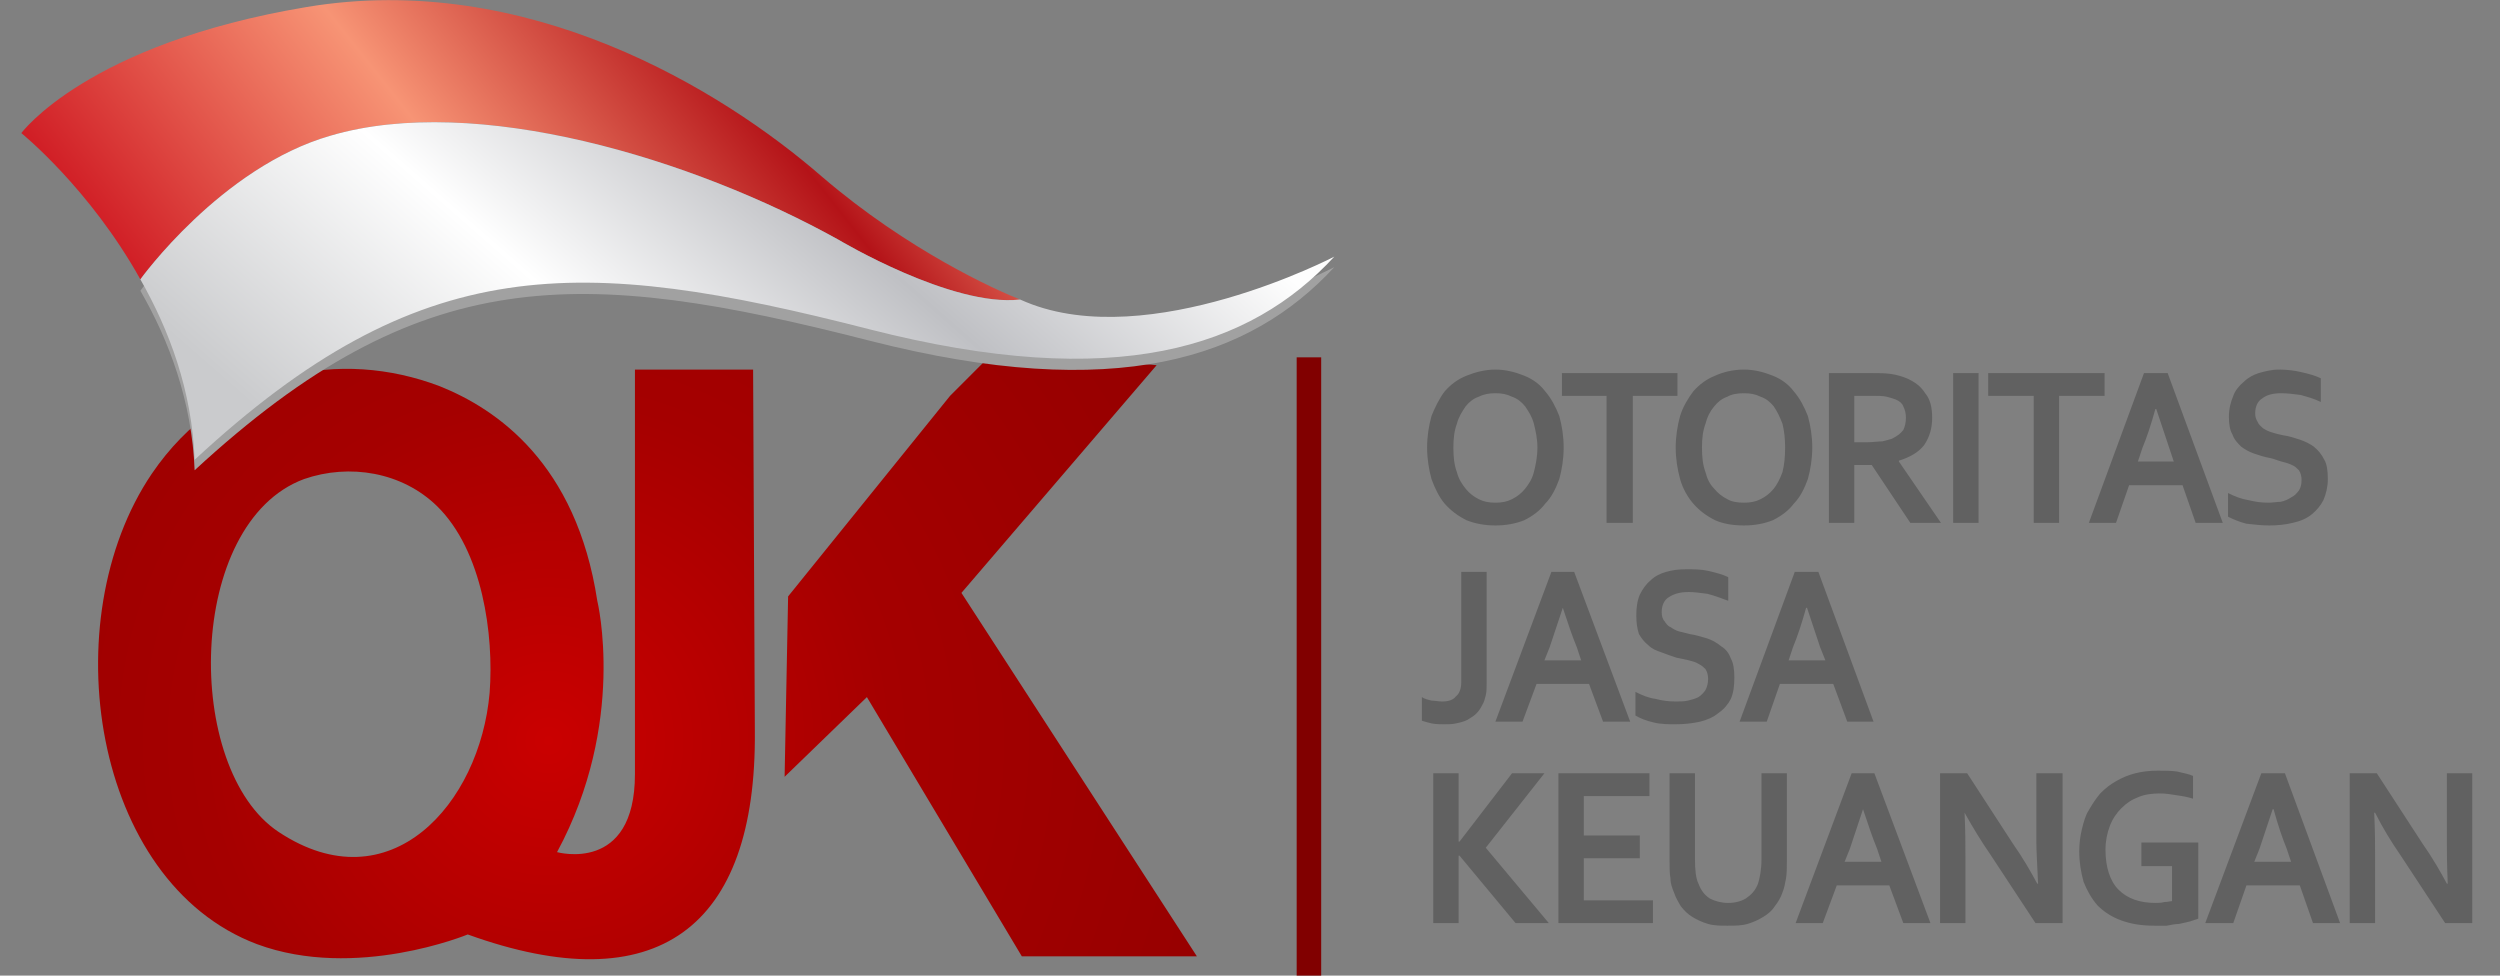 <svg width="82" height="32" viewBox="0 0 82 32" fill="none" xmlns="http://www.w3.org/2000/svg">
<rect x="0" y="0" width="82" height="32" fill="#808080" stroke="none"/>
<g clip-path="url(#clip0_1744_10319)">
<path fill-rule="evenodd" clip-rule="evenodd" d="M28.434 22.865L33.516 31.368H39.258L31.535 19.447L37.938 11.978L32.626 11.519L31.162 12.984L25.85 19.562L25.735 25.479L28.434 22.865ZM9.973 15.713C6.097 17.149 6.011 25.221 9.141 27.289C12.787 29.702 15.744 26.37 16.06 22.722C16.204 20.826 15.83 18.068 14.337 16.603C13.189 15.483 11.466 15.196 9.973 15.713ZM20.826 12.122H24.702L24.759 23.986C24.817 30.449 21.544 32.89 15.342 30.65C15.342 30.65 11.667 32.172 8.423 30.966C3.025 28.926 1.733 20.337 4.978 15.54C7.303 12.122 11.179 11.433 14.424 12.668C16.29 13.415 18.902 15.196 19.591 19.706C19.591 19.706 20.568 23.698 18.271 27.95C18.271 27.95 20.826 28.668 20.826 25.393C20.826 22.147 20.826 12.122 20.826 12.122Z" fill="url(#paint0_radial_1744_10319)"/>
<path fill-rule="evenodd" clip-rule="evenodd" d="M10.835 4.797C7.246 5.86 4.604 9.537 4.604 9.537C5.552 11.174 6.298 13.185 6.384 15.425C13.792 8.589 18.988 8.733 28.52 11.174C36.617 13.242 41.01 11.749 43.766 8.761C43.766 8.761 37.708 11.95 33.66 10.284C33.66 10.284 33.602 10.255 33.459 10.197C31.219 10.427 27.516 8.215 27.516 8.215C22.721 5.573 15.601 3.418 10.835 4.797Z" fill="#A1A1A1"/>
<path fill-rule="evenodd" clip-rule="evenodd" d="M4.604 9.163C4.604 9.163 7.246 5.487 10.835 4.452C15.601 3.045 22.721 5.199 27.516 7.871C27.516 7.871 31.219 10.083 33.459 9.824C32.655 9.508 29.784 8.215 26.97 5.803C23.668 2.93 17.266 -0.977 10.059 0.23C2.853 1.436 0.7 4.366 0.7 4.366C0.7 4.366 2.939 6.176 4.604 9.163Z" fill="url(#paint1_linear_1744_10319)"/>
<path fill-rule="evenodd" clip-rule="evenodd" d="M10.835 4.452C7.246 5.487 4.604 9.163 4.604 9.163C5.552 10.829 6.298 12.812 6.384 15.081C13.792 8.215 18.988 8.359 28.52 10.801C36.617 12.869 41.01 11.404 43.766 8.417C43.766 8.417 37.708 11.576 33.66 9.91C33.66 9.91 33.602 9.882 33.459 9.824C31.219 10.083 27.516 7.871 27.516 7.871C22.721 5.199 15.601 3.045 10.835 4.452Z" fill="url(#paint2_linear_1744_10319)"/>
<path fill-rule="evenodd" clip-rule="evenodd" d="M42.56 11.749H43.278V31.971H42.56V11.749Z" fill="#810000"/>
<path d="M42.56 11.72H43.335V32H42.531V11.72H42.56ZM43.249 11.777H42.589V31.914H43.249V11.777Z" fill="#810000"/>
<path d="M47.01 30.276V25.364H47.843V27.605H47.872L49.594 25.364H50.657L48.733 27.806L50.8 30.276H49.709L47.872 28.065H47.843V30.276H47.01ZM51.949 29.53H54.217V30.276H51.116V25.364H54.102V26.111H51.949V27.404H53.786V28.151H51.949V29.53ZM56.657 30.363C56.427 30.363 56.226 30.363 56.025 30.305C55.825 30.248 55.652 30.162 55.509 30.075C55.365 29.989 55.25 29.874 55.135 29.731C55.049 29.587 54.963 29.444 54.906 29.271C54.848 29.128 54.791 28.984 54.791 28.811C54.762 28.639 54.762 28.467 54.762 28.266V25.364H55.595V28.18C55.595 28.524 55.623 28.811 55.71 28.984C55.796 29.214 55.911 29.357 56.083 29.472C56.255 29.558 56.456 29.616 56.686 29.616C56.916 29.616 57.117 29.558 57.26 29.472C57.432 29.357 57.576 29.214 57.662 28.984C57.719 28.811 57.777 28.524 57.777 28.18V25.364H58.609V28.266C58.609 28.467 58.609 28.639 58.581 28.811C58.552 28.984 58.523 29.128 58.466 29.271C58.408 29.444 58.322 29.587 58.208 29.731C58.121 29.874 57.978 29.989 57.834 30.075C57.691 30.162 57.518 30.248 57.317 30.305C57.117 30.363 56.916 30.363 56.657 30.363ZM61.969 29.041H60.246L59.787 30.276H58.897L60.734 25.364H61.48L63.318 30.276H62.428L61.969 29.041ZM61.107 26.542C60.935 27.059 60.791 27.49 60.677 27.835L60.504 28.266H61.71L61.567 27.835C61.423 27.49 61.279 27.059 61.107 26.542ZM66.017 27.663C66.361 28.151 66.62 28.61 66.821 28.984H66.849C66.821 28.352 66.792 27.892 66.792 27.605V25.364H67.653V30.276H66.763L65.27 28.007C65.012 27.634 64.725 27.174 64.438 26.657C64.466 27.26 64.466 27.72 64.466 28.065V30.276H63.634V25.364H64.524L66.017 27.663ZM71.242 28.409H70.237V27.634H72.103V30.133C72.017 30.162 71.931 30.19 71.845 30.219C71.73 30.248 71.615 30.276 71.472 30.305C71.357 30.305 71.213 30.334 71.07 30.363C70.926 30.363 70.783 30.363 70.668 30.363C70.237 30.363 69.893 30.305 69.577 30.19C69.261 30.075 69.003 29.903 68.802 29.702C68.601 29.472 68.457 29.214 68.342 28.926C68.256 28.61 68.199 28.294 68.199 27.921C68.199 27.691 68.228 27.433 68.285 27.203C68.342 26.973 68.4 26.743 68.515 26.571C68.629 26.37 68.744 26.198 68.888 26.025C69.06 25.853 69.204 25.738 69.405 25.623C69.606 25.508 69.807 25.422 70.036 25.364C70.266 25.307 70.496 25.278 70.783 25.278C71.013 25.278 71.213 25.278 71.414 25.307C71.644 25.364 71.816 25.393 71.931 25.451V26.198C71.759 26.14 71.587 26.111 71.386 26.083C71.213 26.054 71.041 26.025 70.84 26.025C70.611 26.025 70.352 26.054 70.151 26.14C69.921 26.226 69.749 26.341 69.577 26.514C69.433 26.657 69.29 26.858 69.204 27.088C69.118 27.318 69.06 27.576 69.06 27.864C69.06 28.438 69.204 28.898 69.491 29.185C69.778 29.472 70.18 29.616 70.697 29.616C70.783 29.616 70.898 29.616 70.984 29.587C71.099 29.587 71.185 29.558 71.242 29.558V28.409ZM75.434 29.041H73.683L73.252 30.276H72.333L74.171 25.364H74.946L76.755 30.276H75.865L75.434 29.041ZM74.544 26.542C74.372 27.059 74.228 27.49 74.113 27.835L73.941 28.266H75.147L75.003 27.835C74.86 27.49 74.716 27.059 74.573 26.542H74.544ZM79.454 27.663C79.798 28.151 80.056 28.61 80.257 28.984H80.286C80.257 28.352 80.257 27.892 80.257 27.605V25.364H81.09V30.276H80.2L78.707 28.007C78.449 27.634 78.162 27.174 77.903 26.657H77.874C77.903 27.26 77.903 27.72 77.903 28.065V30.276H77.07V25.364H77.96L79.454 27.663Z" fill="#616161"/>
<path d="M47.929 18.758H48.762V22.406C48.762 22.549 48.762 22.693 48.733 22.808C48.704 22.923 48.675 23.038 48.618 23.124C48.561 23.239 48.503 23.325 48.417 23.411C48.331 23.497 48.216 23.555 48.13 23.612C48.015 23.67 47.9 23.698 47.757 23.727C47.642 23.756 47.498 23.756 47.383 23.756C47.24 23.756 47.096 23.756 46.953 23.727C46.838 23.698 46.723 23.67 46.637 23.641V22.865C46.723 22.923 46.838 22.952 46.953 22.98C47.068 22.98 47.182 23.009 47.297 23.009C47.527 23.009 47.671 22.952 47.757 22.837C47.872 22.75 47.929 22.578 47.929 22.377V18.758ZM52.121 22.434H50.398L49.939 23.67H49.049L50.886 18.758H51.633L53.47 23.67H52.58L52.121 22.434ZM51.26 19.935C51.087 20.453 50.944 20.883 50.829 21.228L50.657 21.659H51.862L51.719 21.228C51.575 20.883 51.432 20.453 51.26 19.935ZM56.026 22.262C56.026 22.147 55.997 22.032 55.939 21.946C55.882 21.889 55.825 21.831 55.71 21.774C55.623 21.716 55.509 21.688 55.394 21.659C55.279 21.63 55.135 21.602 54.992 21.573C54.82 21.515 54.647 21.458 54.504 21.4C54.331 21.343 54.188 21.285 54.073 21.171C53.93 21.056 53.843 20.941 53.757 20.797C53.7 20.625 53.671 20.424 53.671 20.194C53.671 19.935 53.7 19.706 53.786 19.505C53.872 19.332 53.987 19.16 54.13 19.045C54.274 18.901 54.446 18.815 54.647 18.758C54.848 18.7 55.049 18.672 55.308 18.672C55.566 18.672 55.796 18.672 56.054 18.729C56.284 18.786 56.514 18.844 56.686 18.93V19.706C56.456 19.619 56.226 19.533 55.997 19.476C55.767 19.447 55.566 19.418 55.394 19.418C55.107 19.418 54.906 19.476 54.733 19.591C54.59 19.677 54.504 19.849 54.504 20.079C54.504 20.194 54.532 20.309 54.59 20.366C54.647 20.453 54.705 20.539 54.791 20.567C54.877 20.625 54.963 20.682 55.078 20.711C55.193 20.74 55.308 20.768 55.422 20.797C55.623 20.826 55.796 20.883 55.997 20.941C56.169 20.998 56.313 21.084 56.456 21.199C56.6 21.285 56.715 21.429 56.772 21.602C56.858 21.745 56.887 21.975 56.887 22.233C56.887 22.492 56.858 22.722 56.772 22.923C56.686 23.095 56.542 23.268 56.37 23.383C56.198 23.526 55.997 23.612 55.767 23.67C55.509 23.727 55.25 23.756 54.963 23.756C54.733 23.756 54.475 23.756 54.245 23.698C53.987 23.641 53.786 23.555 53.642 23.469V22.693C53.872 22.808 54.073 22.894 54.303 22.923C54.504 22.98 54.733 23.009 54.963 23.009C55.107 23.009 55.222 23.009 55.365 22.98C55.48 22.952 55.595 22.923 55.71 22.865C55.796 22.808 55.882 22.722 55.939 22.636C55.997 22.521 56.026 22.406 56.026 22.262ZM60.131 22.434H58.38L57.949 23.67H57.059L58.868 18.758H59.643L61.452 23.67H60.59L60.131 22.434ZM59.241 19.935C59.097 20.453 58.954 20.883 58.81 21.228L58.667 21.659H59.873L59.7 21.228C59.586 20.883 59.442 20.453 59.27 19.935H59.241Z" fill="#616161"/>
<path d="M50.427 14.679C50.427 14.391 50.369 14.133 50.312 13.903C50.255 13.673 50.14 13.501 50.025 13.329C49.91 13.185 49.767 13.07 49.594 13.013C49.422 12.926 49.25 12.898 49.049 12.898C48.848 12.898 48.675 12.926 48.503 13.013C48.331 13.07 48.187 13.185 48.073 13.329C47.958 13.501 47.843 13.673 47.785 13.903C47.699 14.133 47.671 14.391 47.671 14.679C47.671 14.995 47.699 15.253 47.785 15.483C47.843 15.713 47.958 15.885 48.073 16.029C48.187 16.172 48.331 16.287 48.503 16.373C48.675 16.46 48.848 16.488 49.049 16.488C49.25 16.488 49.422 16.46 49.594 16.373C49.767 16.287 49.91 16.172 50.025 16.029C50.14 15.885 50.255 15.713 50.312 15.483C50.369 15.253 50.427 14.995 50.427 14.679ZM51.288 14.679C51.288 15.052 51.231 15.397 51.145 15.713C51.03 16.029 50.886 16.316 50.685 16.517C50.513 16.747 50.283 16.919 49.996 17.063C49.709 17.178 49.393 17.235 49.049 17.235C48.704 17.235 48.388 17.178 48.101 17.063C47.814 16.919 47.584 16.747 47.383 16.517C47.211 16.316 47.068 16.029 46.953 15.713C46.867 15.397 46.809 15.052 46.809 14.679C46.809 14.305 46.867 13.96 46.953 13.645C47.068 13.357 47.211 13.07 47.383 12.84C47.584 12.61 47.814 12.438 48.101 12.323C48.388 12.208 48.704 12.122 49.049 12.122C49.393 12.122 49.709 12.208 49.996 12.323C50.283 12.438 50.513 12.61 50.685 12.84C50.886 13.07 51.03 13.357 51.145 13.645C51.231 13.96 51.288 14.305 51.288 14.679ZM53.556 17.149H52.695V12.984H51.231V12.237H55.021V12.984H53.556V17.149ZM58.552 14.679C58.552 14.391 58.523 14.133 58.466 13.903C58.38 13.673 58.294 13.501 58.179 13.329C58.064 13.185 57.92 13.07 57.748 13.013C57.576 12.926 57.404 12.898 57.203 12.898C57.002 12.898 56.801 12.926 56.657 13.013C56.485 13.07 56.341 13.185 56.226 13.329C56.083 13.501 55.997 13.673 55.939 13.903C55.853 14.133 55.825 14.391 55.825 14.679C55.825 14.995 55.853 15.253 55.939 15.483C55.997 15.713 56.083 15.885 56.226 16.029C56.341 16.172 56.485 16.287 56.657 16.373C56.801 16.46 57.002 16.488 57.203 16.488C57.404 16.488 57.576 16.46 57.748 16.373C57.92 16.287 58.064 16.172 58.179 16.029C58.294 15.885 58.38 15.713 58.466 15.483C58.523 15.253 58.552 14.995 58.552 14.679ZM59.442 14.679C59.442 15.052 59.385 15.397 59.298 15.713C59.184 16.029 59.04 16.316 58.839 16.517C58.667 16.747 58.437 16.919 58.15 17.063C57.863 17.178 57.547 17.235 57.203 17.235C56.829 17.235 56.514 17.178 56.255 17.063C55.968 16.919 55.738 16.747 55.537 16.517C55.365 16.316 55.193 16.029 55.107 15.713C55.021 15.397 54.963 15.052 54.963 14.679C54.963 14.305 55.021 13.96 55.107 13.645C55.193 13.357 55.365 13.07 55.537 12.84C55.738 12.61 55.968 12.438 56.255 12.323C56.514 12.208 56.829 12.122 57.203 12.122C57.547 12.122 57.863 12.208 58.15 12.323C58.437 12.438 58.667 12.61 58.839 12.84C59.04 13.07 59.184 13.357 59.298 13.645C59.385 13.96 59.442 14.305 59.442 14.679ZM63.375 13.702C63.375 14.047 63.289 14.334 63.117 14.592C62.945 14.822 62.658 14.995 62.284 15.11V15.138L63.663 17.149H62.658L61.394 15.253H60.82V17.149H59.988V12.237H61.366C61.624 12.237 61.825 12.237 62.026 12.266C62.227 12.294 62.399 12.352 62.543 12.409C62.801 12.524 63.002 12.668 63.146 12.898C63.318 13.099 63.375 13.386 63.375 13.702ZM61.251 14.506C61.423 14.506 61.595 14.477 61.739 14.477C61.854 14.449 61.969 14.42 62.055 14.391C62.227 14.305 62.342 14.219 62.428 14.104C62.485 13.989 62.514 13.846 62.514 13.702C62.514 13.558 62.485 13.443 62.428 13.329C62.399 13.242 62.313 13.156 62.17 13.099C62.083 13.07 61.997 13.041 61.883 13.013C61.768 12.984 61.595 12.984 61.423 12.984H60.82V14.506H61.251ZM64.064 17.149V12.237H64.897V17.149H64.064ZM67.538 17.149H66.706V12.984H65.213V12.237H69.031V12.984H67.538V17.149ZM71.587 15.914H69.835L69.405 17.149H68.515L70.323 12.237H71.099L72.907 17.149H72.017L71.587 15.914ZM70.697 13.415C70.553 13.932 70.41 14.363 70.266 14.707L70.123 15.138H71.3L71.156 14.707C71.041 14.363 70.898 13.932 70.725 13.415H70.697ZM75.491 15.742C75.491 15.627 75.463 15.512 75.405 15.425C75.348 15.368 75.262 15.282 75.176 15.253C75.061 15.196 74.946 15.167 74.831 15.138C74.716 15.11 74.601 15.052 74.458 15.023C74.285 14.995 74.113 14.937 73.941 14.88C73.769 14.822 73.625 14.736 73.51 14.65C73.395 14.535 73.281 14.42 73.223 14.248C73.137 14.104 73.108 13.903 73.108 13.673C73.108 13.415 73.166 13.185 73.252 12.984C73.309 12.812 73.453 12.639 73.597 12.524C73.74 12.381 73.912 12.294 74.085 12.237C74.285 12.18 74.515 12.122 74.745 12.122C75.003 12.122 75.262 12.151 75.491 12.208C75.75 12.266 75.951 12.323 76.123 12.409V13.185C75.893 13.07 75.664 13.013 75.463 12.955C75.233 12.926 75.032 12.898 74.831 12.898C74.544 12.898 74.343 12.955 74.199 13.07C74.056 13.156 73.97 13.329 73.97 13.558C73.97 13.673 73.998 13.759 74.056 13.846C74.085 13.932 74.171 13.989 74.228 14.047C74.314 14.104 74.429 14.162 74.544 14.19C74.63 14.219 74.745 14.248 74.888 14.277C75.089 14.305 75.262 14.363 75.434 14.42C75.606 14.477 75.778 14.564 75.893 14.65C76.037 14.765 76.152 14.908 76.238 15.081C76.324 15.224 76.353 15.454 76.353 15.713C76.353 15.971 76.295 16.201 76.209 16.402C76.123 16.575 75.98 16.747 75.836 16.862C75.664 17.005 75.463 17.091 75.204 17.149C74.975 17.206 74.716 17.235 74.429 17.235C74.171 17.235 73.941 17.206 73.683 17.178C73.453 17.12 73.252 17.034 73.08 16.948V16.172C73.309 16.287 73.539 16.373 73.74 16.402C73.97 16.46 74.171 16.488 74.4 16.488C74.544 16.488 74.688 16.46 74.802 16.46C74.946 16.431 75.061 16.373 75.147 16.316C75.262 16.259 75.319 16.201 75.405 16.086C75.463 16 75.491 15.885 75.491 15.742Z" fill="#616161"/>
</g>
<defs>
<radialGradient id="paint0_radial_1744_10319" cx="0" cy="0" r="1" gradientUnits="userSpaceOnUse" gradientTransform="translate(18 24.295) scale(40.538 40.558)">
<stop stop-color="#CA0000"/>
<stop offset="0.278" stop-color="#A50000"/>
<stop offset="1" stop-color="#810000"/>
</radialGradient>
<linearGradient id="paint1_linear_1744_10319" x1="6.615" y1="13.228" x2="27.549" y2="-3.353" gradientUnits="userSpaceOnUse">
<stop stop-color="#CD131E"/>
<stop offset="0.42" stop-color="#F79475"/>
<stop offset="0.761" stop-color="#B41318"/>
<stop offset="0.988" stop-color="#F99578"/>
<stop offset="1" stop-color="#FEFEFE"/>
</linearGradient>
<linearGradient id="paint2_linear_1744_10319" x1="15.225" y1="19.812" x2="33.17" y2="-0.731" gradientUnits="userSpaceOnUse">
<stop stop-color="#CACBCD"/>
<stop offset="0.012" stop-color="#CACBCD"/>
<stop offset="0.349" stop-color="white"/>
<stop offset="0.639" stop-color="#BFC0C4"/>
<stop offset="0.949" stop-color="#FEFEFE"/>
<stop offset="1" stop-color="#FEFEFE"/>
</linearGradient>
<clipPath id="clip0_1744_10319">
<rect width="80.39" height="32" fill="white" transform="translate(0.7)"/>
</clipPath>
</defs>
</svg>
